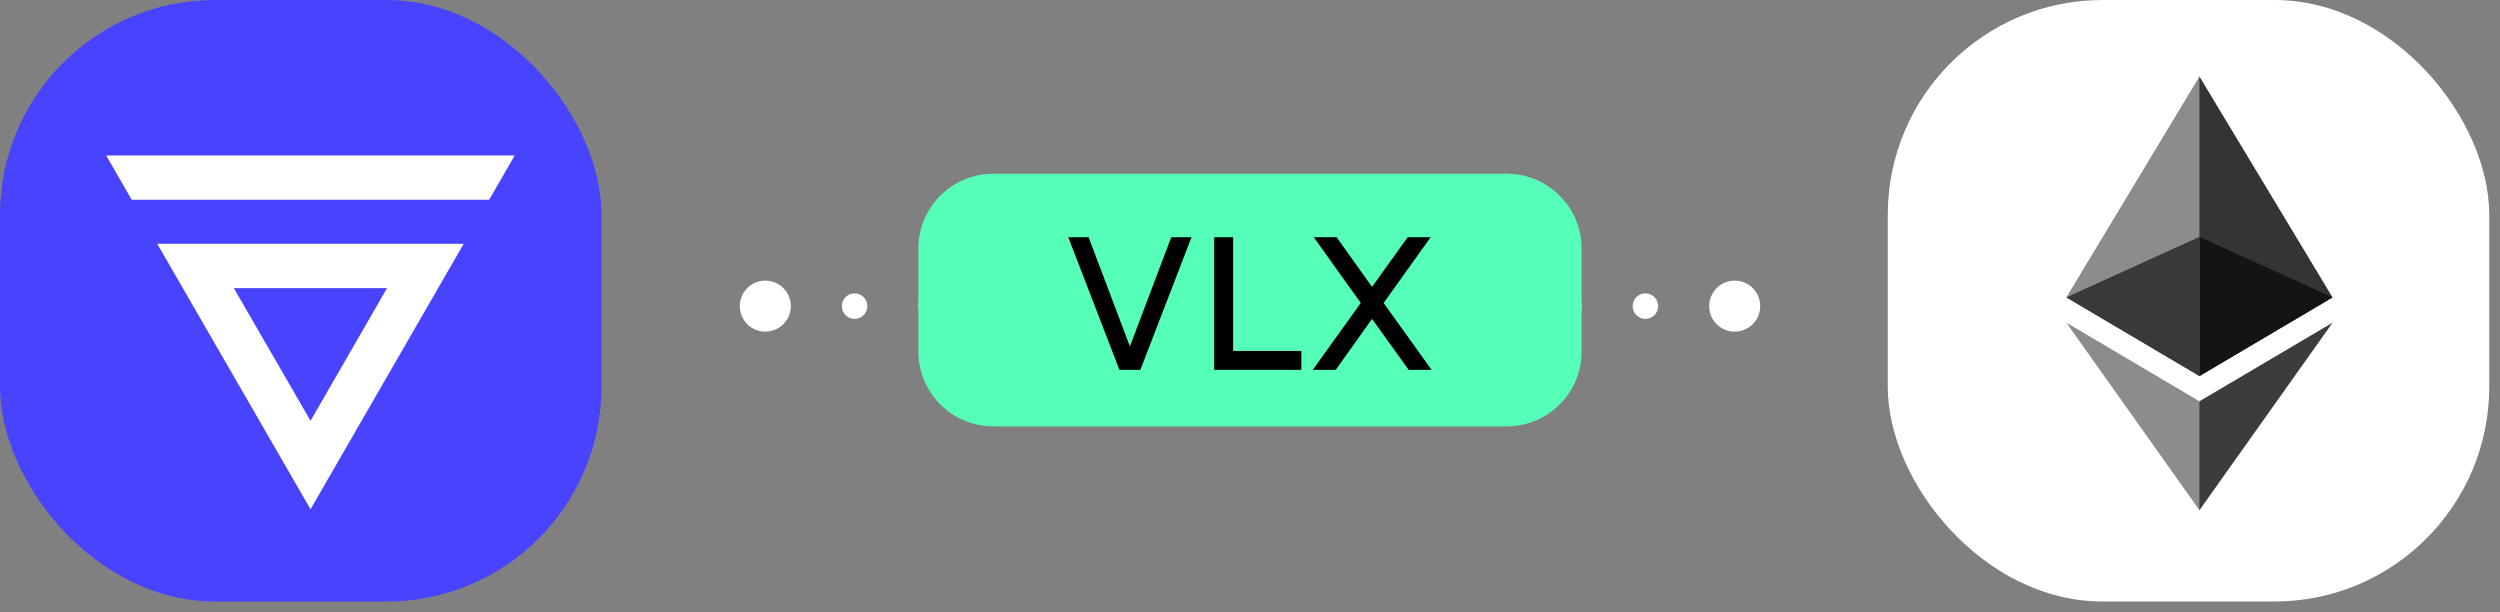 <svg width="98" height="24" viewBox="0 0 98 24" fill="none" xmlns="http://www.w3.org/2000/svg">
<rect x="0" y="0" width="98" height="24" fill="#808080" stroke="none"/>
<rect width="23.579" height="23.579" rx="8.421" fill="#4743FF"/>
<path d="M15.172 11.294L12.173 16.495L9.166 11.294H15.172ZM18.175 9.557H6.163L12.173 19.963L18.175 9.56V9.557ZM4.161 6.093L5.162 7.83H19.176L20.177 6.093H4.161Z" fill="white"/>
<rect x="74" width="23.579" height="23.579" rx="8.421" fill="white"/>
<path fill-rule="evenodd" clip-rule="evenodd" d="M49 9C49.276 9 49.5 8.776 49.5 8.5C49.5 8.224 49.276 8 49 8C48.724 8 48.5 8.224 48.5 8.5C48.5 8.776 48.724 9 49 9ZM49 13C49.552 13 50 12.552 50 12C50 11.448 49.552 11 49 11C48.448 11 48 11.448 48 12C48 12.552 48.448 13 49 13ZM52.5 12.5C52.776 12.5 53 12.276 53 12C53 11.724 52.776 11.5 52.5 11.5C52.224 11.5 52 11.724 52 12C52 12.276 52.224 12.5 52.5 12.5ZM46 12C46 12.276 45.776 12.5 45.5 12.5C45.224 12.5 45 12.276 45 12C45 11.724 45.224 11.5 45.5 11.5C45.776 11.5 46 11.724 46 12ZM43 12C43 12.276 42.776 12.5 42.5 12.5C42.224 12.5 42 12.276 42 12C42 11.724 42.224 11.5 42.5 11.5C42.776 11.5 43 11.724 43 12ZM39.5 12.5C39.776 12.5 40 12.276 40 12C40 11.724 39.776 11.5 39.5 11.5C39.224 11.5 39 11.724 39 12C39 12.276 39.224 12.5 39.5 12.5ZM37 12C37 12.276 36.776 12.5 36.5 12.5C36.224 12.5 36 12.276 36 12C36 11.724 36.224 11.5 36.5 11.5C36.776 11.5 37 11.724 37 12ZM33.5 12.5C33.776 12.5 34 12.276 34 12C34 11.724 33.776 11.5 33.5 11.5C33.224 11.5 33 11.724 33 12C33 12.276 33.224 12.5 33.5 12.5ZM31 12C31 12.552 30.552 13 30 13C29.448 13 29 12.552 29 12C29 11.448 29.448 11 30 11C30.552 11 31 11.448 31 12ZM55.5 12.5C55.776 12.5 56 12.276 56 12C56 11.724 55.776 11.5 55.5 11.5C55.224 11.5 55 11.724 55 12C55 12.276 55.224 12.5 55.5 12.5ZM59 12C59 12.276 58.776 12.5 58.5 12.5C58.224 12.5 58 12.276 58 12C58 11.724 58.224 11.5 58.5 11.5C58.776 11.5 59 11.724 59 12ZM61.5 12.5C61.776 12.5 62 12.276 62 12C62 11.724 61.776 11.5 61.5 11.5C61.224 11.5 61 11.724 61 12C61 12.276 61.224 12.5 61.5 12.5ZM65 12C65 12.276 64.776 12.5 64.5 12.5C64.224 12.5 64 12.276 64 12C64 11.724 64.224 11.5 64.5 11.5C64.776 11.5 65 11.724 65 12ZM68 13C68.552 13 69 12.552 69 12C69 11.448 68.552 11 68 11C67.448 11 67 11.448 67 12C67 12.552 67.448 13 68 13Z" fill="url(#paint0_linear_7_173)"/>
<path d="M36 9.75C36 8.126 37.316 6.81 38.941 6.81H59.059C60.684 6.81 62 8.126 62 9.75V13.774C62 15.398 60.684 16.714 59.059 16.714H38.941C37.316 16.714 36 15.398 36 13.774V9.75Z" fill="#55FFB8"/>
<path d="M43.882 14.5L41.876 9.299H42.674L44.292 13.579L45.913 9.299H46.708L44.702 14.5H43.882ZM48.34 9.299V13.756H51.013V14.5H47.596V9.299H48.34ZM52.395 9.299L53.784 11.246L55.181 9.299H56.08L54.238 11.877L56.12 14.5H55.221L53.784 12.501L52.359 14.5H51.459L53.342 11.877L51.499 9.299H52.395Z" fill="#010003"/>
<path d="M86.218 3L86.104 3.387V14.628L86.218 14.742L91.436 11.658L86.218 3Z" fill="#343434"/>
<path d="M86.218 3L81 11.658L86.218 14.742V9.286V3Z" fill="#8C8C8C"/>
<path d="M86.218 15.73L86.153 15.808V19.812L86.218 20L91.439 12.647L86.218 15.73Z" fill="#3C3C3B"/>
<path d="M86.218 20V15.73L81 12.647L86.218 20Z" fill="#8C8C8C"/>
<path d="M86.218 14.742L91.436 11.658L86.218 9.286V14.742Z" fill="#141414"/>
<path d="M81 11.658L86.218 14.742V9.286L81 11.658Z" fill="#393939"/>
<defs>
<linearGradient id="paint0_linear_7_173" x1="67.5" y1="12.375" x2="29" y2="12.375" gradientUnits="userSpaceOnUse">
<stop stop-color="white"/>
<stop offset="1" stop-color="white"/>
</linearGradient>
</defs>
</svg>
